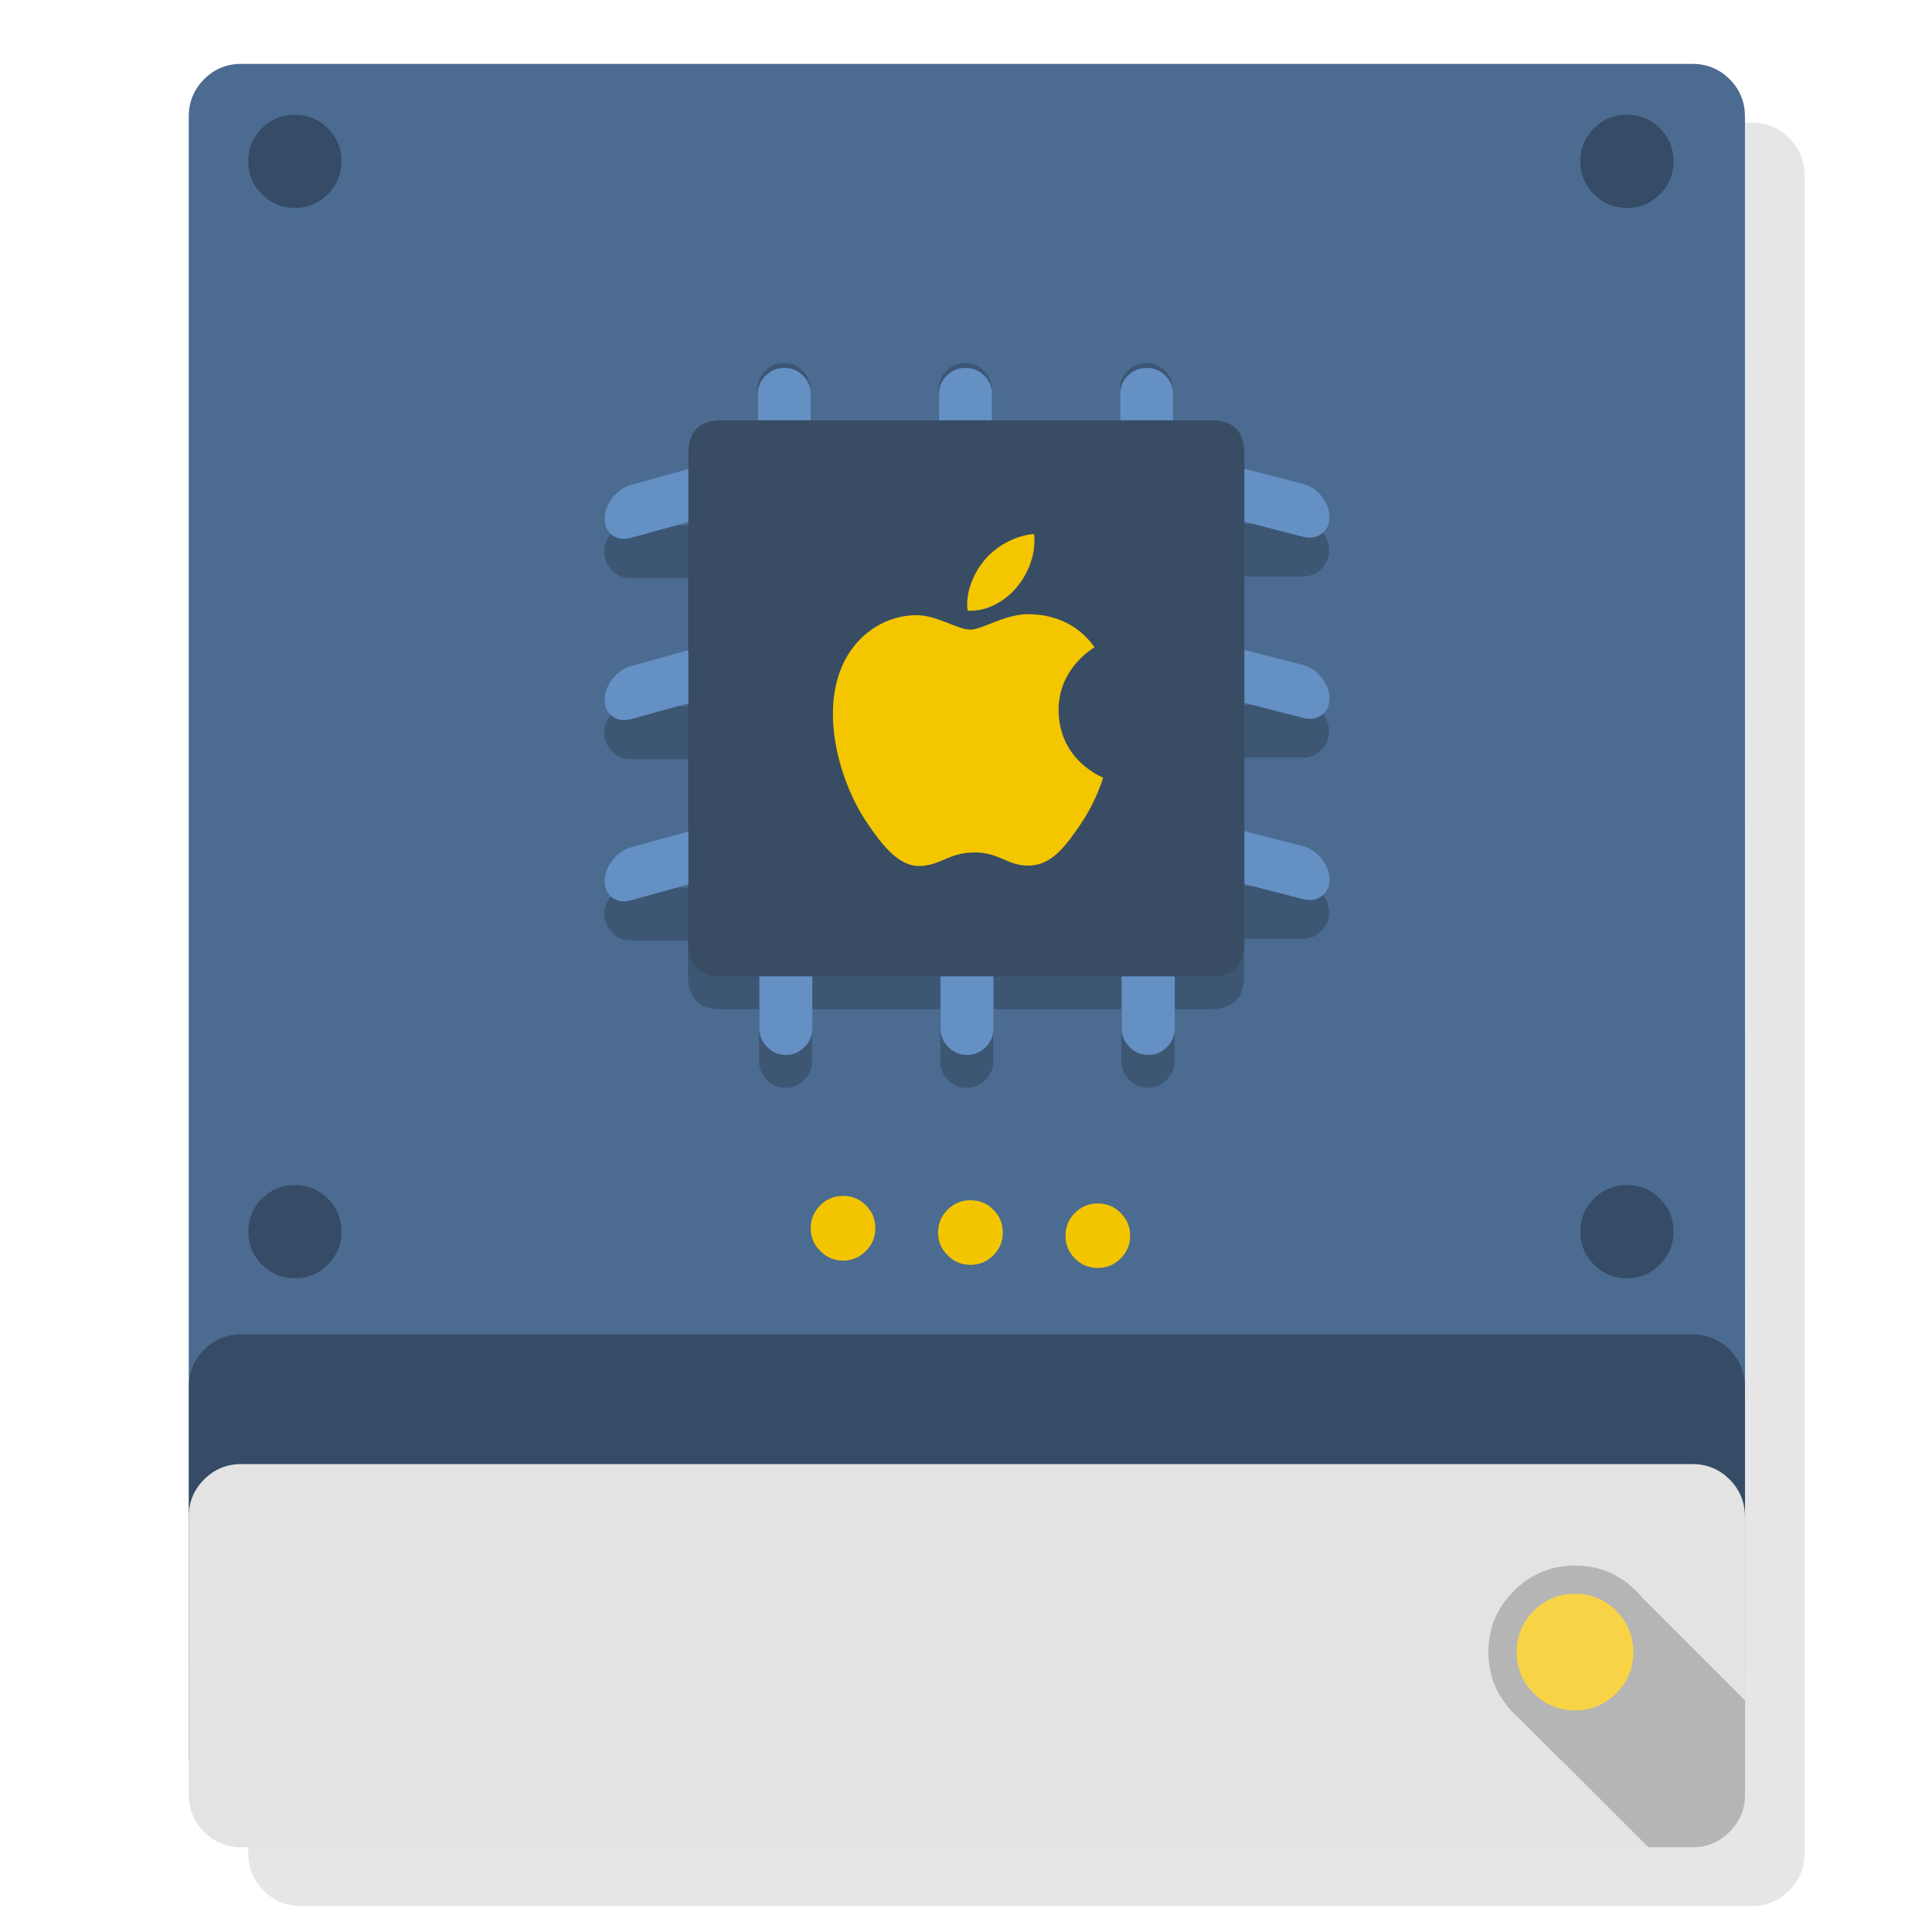 <?xml version="1.0" encoding="utf-8"?>
<!-- Generator: flash2svg, http://dissentgraphics.com/tools/flash2svg -->
<svg id="DRIVE-Internal-alt" image-rendering="optimizeSpeed" baseProfile="basic" version="1.1" style="background-color:#FFFFFF" x="0px" y="0px" width="1024px" height="1024px" viewBox="0 0 1024 1024" enable-background="new 0 0 1024 1024" xmlns="http://www.w3.org/2000/svg" xmlns:xlink="http://www.w3.org/1999/xlink">
  <defs transform="matrix(1 0 0 1 0 0) "/>
  <g id="Calque.__203">
    <g id="shape">
      <path id="path" fill="#000000" fill-opacity="0.098" d="M956.4,92.85 C956.4,85.2 953.7,78.6 948.3,73.15 Q940.15,65 928.55,65 L844.9,65 789.8,65 399.65,65 218.25,65 177.75,65 159.45,65 C151.75,65 145.15,67.7 139.7,73.15 134.3,78.6 131.6,85.2 131.6,92.85 L131.6,842.35 131.6,879.1 131.6,946.45 131.6,983.2 C131.65,983.95 131.7,984.65 131.75,985.4 132.4,991.8 135.05,997.35 139.7,1002.05 144.3,1006.65 149.7,1009.3 155.85,1010.05 157,1010.2 158.2,1010.25 159.45,1010.25 L928.6,1010.25 C930.1,1010.25 931.55,1010.15 933,1009.95 938.85,1009.1 943.9,1006.45 948.25,1002.05 950.3,1000 952,997.8 953.25,995.45 954.9,992.4 955.95,989.05 956.3,985.4 956.4,984.45 956.45,983.45 956.45,982.4 L956.4,107.3 956.4,101.55 956.4,92.85z"/>
    </g>
  </g>
  <g id="Calque.__204">
    <g id="shape2">
      <path id="path1" fill="#4B6B91" fill-opacity="1" d="M916.75,42 C911.3,36.55 904.7,33.85 897,33.85 L813.35,33.85 758.25,33.85 368.1,33.85 186.7,33.85 146.2,33.85 127.9,33.85 C120.2,33.85 113.6,36.55 108.15,42 102.75,47.45 100.05,54.05 100.05,61.7 L100.05,932.8 924.9,932.8 924.9,928.8 924.85,76.15 924.85,70.4 924.85,61.7 C924.85,54.05 922.15,47.45 916.75,42z"/>
    </g>
  </g>
  <g id="Calque.__205">
    <g id="shape4">
      <path id="path2" fill="#000000" fill-opacity="0.298" d="M916.75,715.4 C911.5,710.15 905.15,707.4 897.75,707.25 L127.2,707.25 C119.8,707.4 113.45,710.15 108.15,715.4 102.9,720.7 100.2,727.05 100.05,734.4 L100.05,883.3 C100.1,884.05 100.15,884.75 100.2,885.5 Q101.15,895.1 108.15,902.15 C112.75,906.75 118.15,909.4 124.3,910.15 125.5,910.3 126.7,910.35 127.9,910.35 L897.05,910.35 C898.6,910.35 900.1,910.25 901.45,910.05 907.4,909.15 912.4,906.5 916.7,902.15 918.8,900.1 920.45,897.85 921.7,895.55 923.4,892.4 924.4,889.1 924.75,885.5 924.85,884.55 924.9,883.55 924.9,882.5 L924.9,743.8 924.85,735.1 C924.85,727.45 922.15,720.85 916.75,715.4z"/>
    </g>
  </g>
  <g id="Calque.__206">
    <g id="shape6">
      <path id="path3" fill="#E3E3E3" fill-opacity="1" d="M916.75,784.15 C911.5,778.9 905.15,776.15 897.75,776 L127.2,776 C119.8,776.15 113.45,778.9 108.15,784.15 102.9,789.45 100.2,795.8 100.05,803.15 L100.05,952.025 L100.05,952.05 C100.1,952.8 100.15,953.5 100.2,954.25 Q101.15,963.85 108.15,970.9 C112.75,975.5 118.15,978.15 124.3,978.9 125.5,979.05 126.7,979.1 127.9,979.1 L873.7,979.1 799.35,904.75 862,838.7 924.9,901.6 924.9,812.55 924.85,803.85 C924.85,796.2 922.15,789.6 916.75,784.15z"/>
      <path id="path4" fill="#B5B5B5" fill-opacity="1" d="M897.05,979.1 C898.6,979.1 900.1,979 901.45,978.8 907.4,977.9 912.4,975.25 916.7,970.9 918.8,968.85 920.45,966.6 921.7,964.3 923.4,961.15 924.4,957.85 924.75,954.25 924.85,953.3 924.9,952.3 924.9,951.25 L924.9,901.6 862,838.7 799.35,904.75 873.7,979.1 897.05,979.1z"/>
    </g>
  </g>
  <g id="Calque.__207">
    <g id="shape10">
      <path id="path5" fill="#B5B5B5" fill-opacity="1" d="M880.6,875.65 C880.6,862.95 876.1,852.15 867.15,843.25 858.25,834.3 847.45,829.8 834.75,829.8 Q815.8,829.8 802.35,843.25 C793.45,852.15 788.9,862.95 788.9,875.65 788.9,888.3 793.45,899.1 802.35,908.05 811.3,916.95 822.1,921.5 834.75,921.5 847.45,921.5 858.25,916.95 867.15,908.05 876.1,899.1 880.6,888.3 880.6,875.65z"/>
    </g>
  </g>
  <g id="Calque.__208">
    <g id="shape12">
      <path id="path6" fill="#F9D346" fill-opacity="1" d="M834.75,844.75 C826.25,844.75 818.9,847.75 812.9,853.8 806.9,859.8 803.85,867.1 803.85,875.65 803.85,884.2 806.9,891.5 812.9,897.5 818.9,903.5 826.25,906.55 834.75,906.55 843.3,906.55 850.6,903.5 856.6,897.5 862.65,891.5 865.7,884.2 865.7,875.65 865.7,867.1 862.65,859.8 856.6,853.8 Q847.55,844.75 834.75,844.75z"/>
    </g>
  </g>
  <g id="Calque.__209">
    <g id="shape14">
      <path id="path7" fill="#000000" fill-opacity="0.298" d="M844.8,68 C840,72.85 837.6,78.65 837.6,85.5 837.6,92.35 840,98.15 844.8,102.95 849.65,107.8 855.45,110.2 862.3,110.2 869.15,110.2 874.95,107.8 879.75,102.95 884.6,98.15 887,92.35 887,85.5 887,78.65 884.6,72.85 879.75,68 874.95,63.2 869.15,60.8 862.3,60.8 855.45,60.8 849.65,63.2 844.8,68z M879.75,635.3 C874.95,630.5 869.15,628.1 862.3,628.1 855.45,628.1 849.65,630.5 844.8,635.3 840,640.15 837.6,645.95 837.6,652.8 837.6,659.65 840,665.45 844.8,670.25 849.65,675.1 855.45,677.5 862.3,677.5 869.15,677.5 874.95,675.1 879.75,670.25 884.6,665.45 887,659.65 887,652.8 887,645.95 884.6,640.15 879.75,635.3z M181,85.5 Q181,75.25 173.75,68 C168.95,63.2 163.15,60.8 156.3,60.8 149.45,60.8 143.65,63.2 138.8,68 134,72.85 131.6,78.65 131.6,85.5 131.6,92.35 134,98.15 138.8,102.95 143.65,107.8 149.45,110.2 156.3,110.2 163.15,110.2 168.95,107.8 173.75,102.95 178.6,98.15 181,92.35 181,85.5z M156.3,628.1 C149.45,628.1 143.65,630.5 138.8,635.3 134,640.15 131.6,645.95 131.6,652.8 131.6,659.65 134,665.45 138.8,670.25 143.65,675.1 149.45,677.5 156.3,677.5 163.15,677.5 168.95,675.1 173.75,670.25 178.6,665.45 181,659.65 181,652.8 181,645.95 178.6,640.15 173.75,635.3 168.95,630.5 163.15,628.1 156.3,628.1z"/>
    </g>
  </g>
  <g id="Calque.__210">
    <g id="shape22">
      <path id="path14" fill="#F2C500" fill-opacity="1" d="M458.95,638.85 C455.6,635.5 451.6,633.85 446.85,633.85 442.1,633.85 438.1,635.5 434.75,638.85 431.4,642.2 429.7,646.25 429.7,650.95 429.7,655.7 431.4,659.7 434.75,663.05 438.1,666.45 442.1,668.15 446.85,668.15 Q453.95,668.15 458.95,663.05 C462.3,659.7 463.95,655.7 463.95,650.95 463.95,646.25 462.3,642.2 458.95,638.85z M593.95,642.85 C590.6,639.5 586.6,637.85 581.85,637.85 577.15,637.85 573.1,639.5 569.75,642.85 566.4,646.2 564.75,650.2 564.75,654.95 564.75,659.7 566.4,663.75 569.75,667.05 573.1,670.4 577.15,672.05 581.85,672.05 586.6,672.05 590.6,670.4 593.95,667.05 597.3,663.75 599,659.7 599,654.95 599,650.2 597.3,646.2 593.95,642.85z M514.4,636.15 C509.65,636.15 505.6,637.8 502.3,641.15 498.9,644.5 497.2,648.5 497.2,653.25 497.2,658 498.9,662 502.3,665.35 505.6,668.7 509.65,670.4 514.4,670.4 519.05,670.4 523.1,668.7 526.5,665.35 529.85,662 531.5,658 531.5,653.25 531.5,648.5 529.85,644.5 526.5,641.15 523.1,637.8 519.05,636.15 514.4,636.15z"/>
    </g>
  </g>
  <g id="Calque.__211">
    <g id="shape28">
      <path id="path19" fill="#000000" fill-opacity="0.2" d="M659.35,277.5 L659.35,257.75 C659.35,246.1 653.5,240.25 641.8,240.25 L621.1,240.25 C621.45,239 621.6,237.65 621.6,236.2 L621.6,206.4 C621.6,202.5 620.25,199.2 617.5,196.5 614.75,193.75 611.45,192.4 607.6,192.4 603.75,192.4 600.45,193.75 597.7,196.5 594.95,199.2 593.55,202.5 593.55,206.4 L593.55,236.2 C593.55,237.65 593.75,239 594.1,240.25 L525,240.25 C525.4,239 525.6,237.65 525.6,236.2 L525.6,206.4 C525.6,202.5 524.2,199.2 521.4,196.5 518.7,193.75 515.4,192.4 511.55,192.4 507.65,192.4 504.35,193.75 501.65,196.5 498.9,199.2 497.55,202.5 497.55,206.4 L497.55,236.2 C497.55,237.65 497.75,239 498.1,240.25 L429,240.25 C429.35,239 429.5,237.65 429.5,236.2 L429.5,206.4 C429.5,202.5 428.15,199.2 425.4,196.5 422.7,193.75 419.4,192.4 415.55,192.4 411.65,192.4 408.35,193.75 405.65,196.5 402.85,199.2 401.45,202.5 401.45,206.4 L401.45,236.2 C401.45,237.65 401.65,239 402.05,240.25 L382.15,240.25 C370.5,240.25 364.65,246.1 364.65,257.75 L364.65,278.35 C364.5,278.35 364.35,278.35 364.2,278.35 L334.35,278.35 C330.5,278.35 327.2,279.7 324.45,282.4 321.65,285.2 320.25,288.5 320.25,292.3 320.25,296.15 321.65,299.5 324.45,302.3 327.2,305.05 330.5,306.4 334.35,306.4 L364.2,306.4 C364.35,306.4 364.5,306.4 364.65,306.4 L364.65,374.35 C364.5,374.35 364.35,374.35 364.2,374.35 L334.35,374.35 C330.5,374.35 327.2,375.75 324.45,378.5 321.65,381.25 320.25,384.55 320.25,388.4 320.25,392.25 321.65,395.55 324.45,398.3 327.2,401.05 330.5,402.4 334.35,402.4 L364.2,402.4 C364.35,402.4 364.5,402.4 364.65,402.4 L364.65,470.4 C364.5,470.4 364.35,470.4 364.2,470.4 L334.35,470.4 C330.5,470.4 327.2,471.75 324.45,474.5 321.65,477.25 320.25,480.55 320.25,484.4 320.25,488.25 321.65,491.6 324.45,494.35 327.2,497.1 330.5,498.45 334.35,498.45 L364.2,498.45 C364.35,498.45 364.5,498.45 364.65,498.45 L364.65,517.35 C364.65,529.05 370.5,534.9 382.15,534.9 L402.3,534.9 402.3,562.5 C402.3,566.35 403.7,569.65 406.45,572.35 409.2,575.15 412.5,576.55 416.35,576.55 420.2,576.55 423.5,575.15 426.25,572.35 429,569.65 430.4,566.35 430.4,562.5 L430.4,534.9 498.35,534.9 498.35,562.5 C498.35,566.35 499.7,569.65 502.45,572.35 505.2,575.15 508.5,576.55 512.35,576.55 516.2,576.55 519.55,575.15 522.3,572.35 525.05,569.65 526.4,566.35 526.4,562.5 L526.4,534.9 594.35,534.9 594.35,562.5 C594.35,566.35 595.75,569.65 598.55,572.35 601.25,575.15 604.55,576.55 608.4,576.55 612.3,576.55 615.6,575.15 618.3,572.35 621.1,569.65 622.5,566.35 622.5,562.5 L622.5,534.9 641.8,534.9 C653.5,534.9 659.35,529.05 659.35,517.35 L659.35,497.55 C659.75,497.6 660.15,497.65 660.6,497.65 L690.45,497.65 C694.3,497.65 697.6,496.25 700.35,493.45 703.05,490.75 704.4,487.45 704.4,483.55 704.4,479.7 703.05,476.4 700.35,473.7 697.6,470.95 694.3,469.6 690.45,469.6 L660.6,469.6 C660.15,469.6 659.75,469.6 659.35,469.6 L659.35,401.55 C659.75,401.55 660.15,401.55 660.6,401.55 L690.45,401.55 C694.3,401.55 697.6,400.2 700.35,397.45 703.05,394.7 704.4,391.4 704.4,387.6 704.4,383.7 703.05,380.35 700.35,377.6 697.6,374.85 694.3,373.5 690.45,373.5 L660.6,373.5 C660.15,373.5 659.75,373.55 659.35,373.6 L659.35,305.5 C659.75,305.55 660.15,305.55 660.6,305.55 L690.45,305.55 C694.3,305.55 697.6,304.15 700.35,301.4 703.05,298.65 704.4,295.35 704.4,291.5 704.4,287.65 703.05,284.35 700.35,281.6 697.6,278.85 694.3,277.5 690.45,277.5 L660.6,277.5 C660.15,277.5 659.75,277.5 659.35,277.5z"/>
    </g>
  </g>
  <g id="Calque.__212">
    <g id="shape30">
      <path id="path20" fill="#6590C4" fill-opacity="1" d="M650.85,270.05 C653.6,273.5 656.9,275.8 660.75,276.8 L690.6,284.5 C694.45,285.5 697.75,284.95 700.5,282.9 703.25,280.9 704.65,277.95 704.65,274.1 704.65,270.25 703.25,266.6 700.5,263.1 697.75,259.65 694.45,257.45 690.6,256.45 L660.75,248.75 C656.9,247.75 653.6,248.2 650.85,250.25 648.1,252.3 646.75,255.25 646.75,259.1 646.75,262.95 648.1,266.6 650.85,270.05z M660.75,344.75 C656.9,343.75 653.6,344.25 650.85,346.3 648.1,348.35 646.75,351.3 646.75,355.15 646.75,359 648.1,362.65 650.85,366.1 653.6,369.55 656.9,371.8 660.75,372.8 L690.6,380.5 C694.45,381.5 697.75,381 700.5,378.95 703.25,376.95 704.65,374 704.65,370.15 704.65,366.3 703.25,362.65 700.5,359.15 697.75,355.7 694.45,353.45 690.6,352.45 L660.75,344.75z M660.75,440.8 C656.9,439.8 653.6,440.25 650.85,442.3 648.1,444.35 646.75,447.3 646.75,451.15 646.75,455 648.1,458.65 650.85,462.1 653.6,465.55 656.9,467.85 660.75,468.85 L690.6,476.55 C694.45,477.55 697.75,477 700.5,474.95 703.25,472.95 704.65,470 704.65,466.15 704.65,462.3 703.25,458.65 700.5,455.15 697.75,451.7 694.45,449.5 690.6,448.5 L660.75,440.8z M429.7,238.8 L429.7,208.95 C429.7,205.1 428.35,201.8 425.6,199.05 422.85,196.35 419.55,195 415.7,195 411.85,195 408.55,196.35 405.8,199.05 403.05,201.8 401.65,205.1 401.65,208.95 L401.65,238.8 C401.65,242.65 403.05,245.95 405.8,248.7 408.55,251.45 411.85,252.85 415.7,252.85 419.55,252.85 422.85,251.45 425.6,248.7 428.35,245.95 429.7,242.65 429.7,238.8z M324.6,283.75 C327.35,285.7 330.65,286.1 334.5,285.05 L364.35,276.8 C368.2,275.75 371.5,273.45 374.25,270 376.95,266.45 378.3,262.75 378.3,258.9 378.3,255.1 376.95,252.15 374.25,250.1 371.5,248.1 368.2,247.7 364.35,248.75 L334.5,257 C330.65,258.05 327.35,260.35 324.6,263.85 321.85,267.4 320.5,271.1 320.5,274.9 320.5,278.75 321.85,281.7 324.6,283.75z M334.5,381.15 L364.35,372.9 C368.2,371.85 371.5,369.5 374.25,365.95 376.95,362.5 378.3,358.85 378.3,355 378.3,351.1 376.95,348.15 374.25,346.2 371.5,344.15 368.2,343.7 364.35,344.75 L334.5,353 C330.65,354.05 327.35,356.4 324.6,359.95 321.85,363.4 320.5,367.1 320.5,371 320.5,374.85 321.85,377.75 324.6,379.7 327.35,381.75 330.65,382.2 334.5,381.15z M621.75,238.8 L621.75,208.95 C621.75,205.1 620.4,201.8 617.65,199.05 614.9,196.35 611.6,195 607.75,195 603.9,195 600.6,196.35 597.85,199.05 595.1,201.8 593.7,205.1 593.7,208.95 L593.7,238.8 C593.7,242.65 595.1,245.95 597.85,248.7 600.6,251.45 603.9,252.85 607.75,252.85 611.6,252.85 614.9,251.45 617.65,248.7 620.4,245.95 621.75,242.65 621.75,238.8z M525.75,238.8 L525.75,208.95 C525.75,205.1 524.4,201.8 521.65,199.05 518.9,196.35 515.55,195 511.7,195 507.85,195 504.55,196.35 501.8,199.05 499.05,201.8 497.7,205.1 497.7,208.95 L497.7,238.8 C497.7,242.65 499.05,245.95 501.8,248.7 504.55,251.45 507.85,252.85 511.7,252.85 515.55,252.85 518.9,251.45 521.65,248.7 524.4,245.95 525.75,242.65 525.75,238.8z M512.6,501.25 Q506.8,501.25 502.6,505.3 C499.85,508.1 498.5,511.4 498.5,515.2 L498.5,545.05 C498.5,548.9 499.85,552.2 502.6,554.95 505.4,557.75 508.75,559.15 512.6,559.15 516.4,559.15 519.7,557.75 522.5,554.95 525.2,552.2 526.55,548.9 526.55,545.05 L526.55,515.2 C526.55,511.4 525.2,508.1 522.5,505.3 519.7,502.6 516.4,501.25 512.6,501.25z M618.5,505.3 C615.75,502.6 612.45,501.25 608.6,501.25 604.75,501.25 601.45,502.6 598.7,505.3 595.9,508.1 594.5,511.4 594.5,515.2 L594.5,545.05 C594.5,548.9 595.9,552.2 598.7,554.95 601.45,557.75 604.75,559.15 608.6,559.15 612.45,559.15 615.75,557.75 618.5,554.95 621.25,552.2 622.65,548.9 622.65,545.05 L622.65,515.2 C622.65,511.4 621.25,508.1 618.5,505.3z M334.5,477.15 L364.35,468.9 C368.2,467.85 371.5,465.55 374.25,462.05 376.95,458.55 378.3,454.85 378.3,450.95 378.3,447.15 376.95,444.2 374.25,442.2 371.5,440.2 368.2,439.8 364.35,440.85 L334.5,449.1 C330.65,450.15 327.35,452.45 324.6,455.95 321.85,459.45 320.5,463.15 320.5,466.95 320.5,470.85 321.85,473.8 324.6,475.8 327.35,477.8 330.65,478.2 334.5,477.15z M402.45,515.2 L402.45,545.05 C402.45,548.9 403.85,552.2 406.6,554.95 409.35,557.75 412.65,559.15 416.5,559.15 420.35,559.15 423.65,557.75 426.4,554.95 429.15,552.2 430.55,548.9 430.55,545.05 L430.55,515.2 C430.55,511.4 429.15,508.1 426.4,505.3 423.65,502.6 420.35,501.25 416.5,501.25 412.65,501.25 409.35,502.6 406.6,505.3 403.85,508.1 402.45,511.4 402.45,515.2z"/>
    </g>
  </g>
  <g id="Calque.__213">
    <g id="shape54">
      <path id="path43" fill="#384C63" fill-opacity="1" d="M659.55,499.95 L659.55,240.3 C659.55,228.65 653.7,222.8 641.95,222.8 L382.35,222.8 C370.7,222.8 364.85,228.65 364.85,240.3 L364.85,499.95 C364.85,511.65 370.7,517.5 382.35,517.5 L641.95,517.5 C653.7,517.5 659.55,511.65 659.55,499.95z"/>
    </g>
  </g>
  <g id=".__E5.__9B.__BE.__E5.__B1.__82.__201">
    <g id="drawingObject">
      <path id="path44" fill="#F3C600" fill-opacity="1" d="M546.25,298.226 Q548.904,290.514 548.088,283.1 C539.244,283.461 528.532,289.006 522.17,296.436 516.484,303.017 511.505,313.557 512.84,323.657 522.72,324.41 532.804,318.63 538.946,311.201 Q543.799,305.326 546.25,298.226z M580.099,343.102 C569.764,327.96 553.648,325.887 547.915,325.651 534.218,324.253 521.181,333.709 514.238,333.709 507.295,333.709 496.567,325.856 485.211,326.06 470.273,326.28 456.513,334.746 448.817,348.113 433.314,375.035 444.859,414.901 459.969,436.734 467.351,447.415 476.163,459.447 487.74,459.007 498.876,458.567 503.086,451.813 516.547,451.813 530.024,451.813 533.809,459.007 545.59,458.787 557.575,458.567 565.193,447.886 572.513,437.174 581.01,424.781 584.497,412.78 584.701,412.152 584.434,412.042 561.329,403.183 561.078,376.575 560.889,354.317 579.267,343.605 580.099,343.102z"/>
    </g>
  </g>
</svg>
